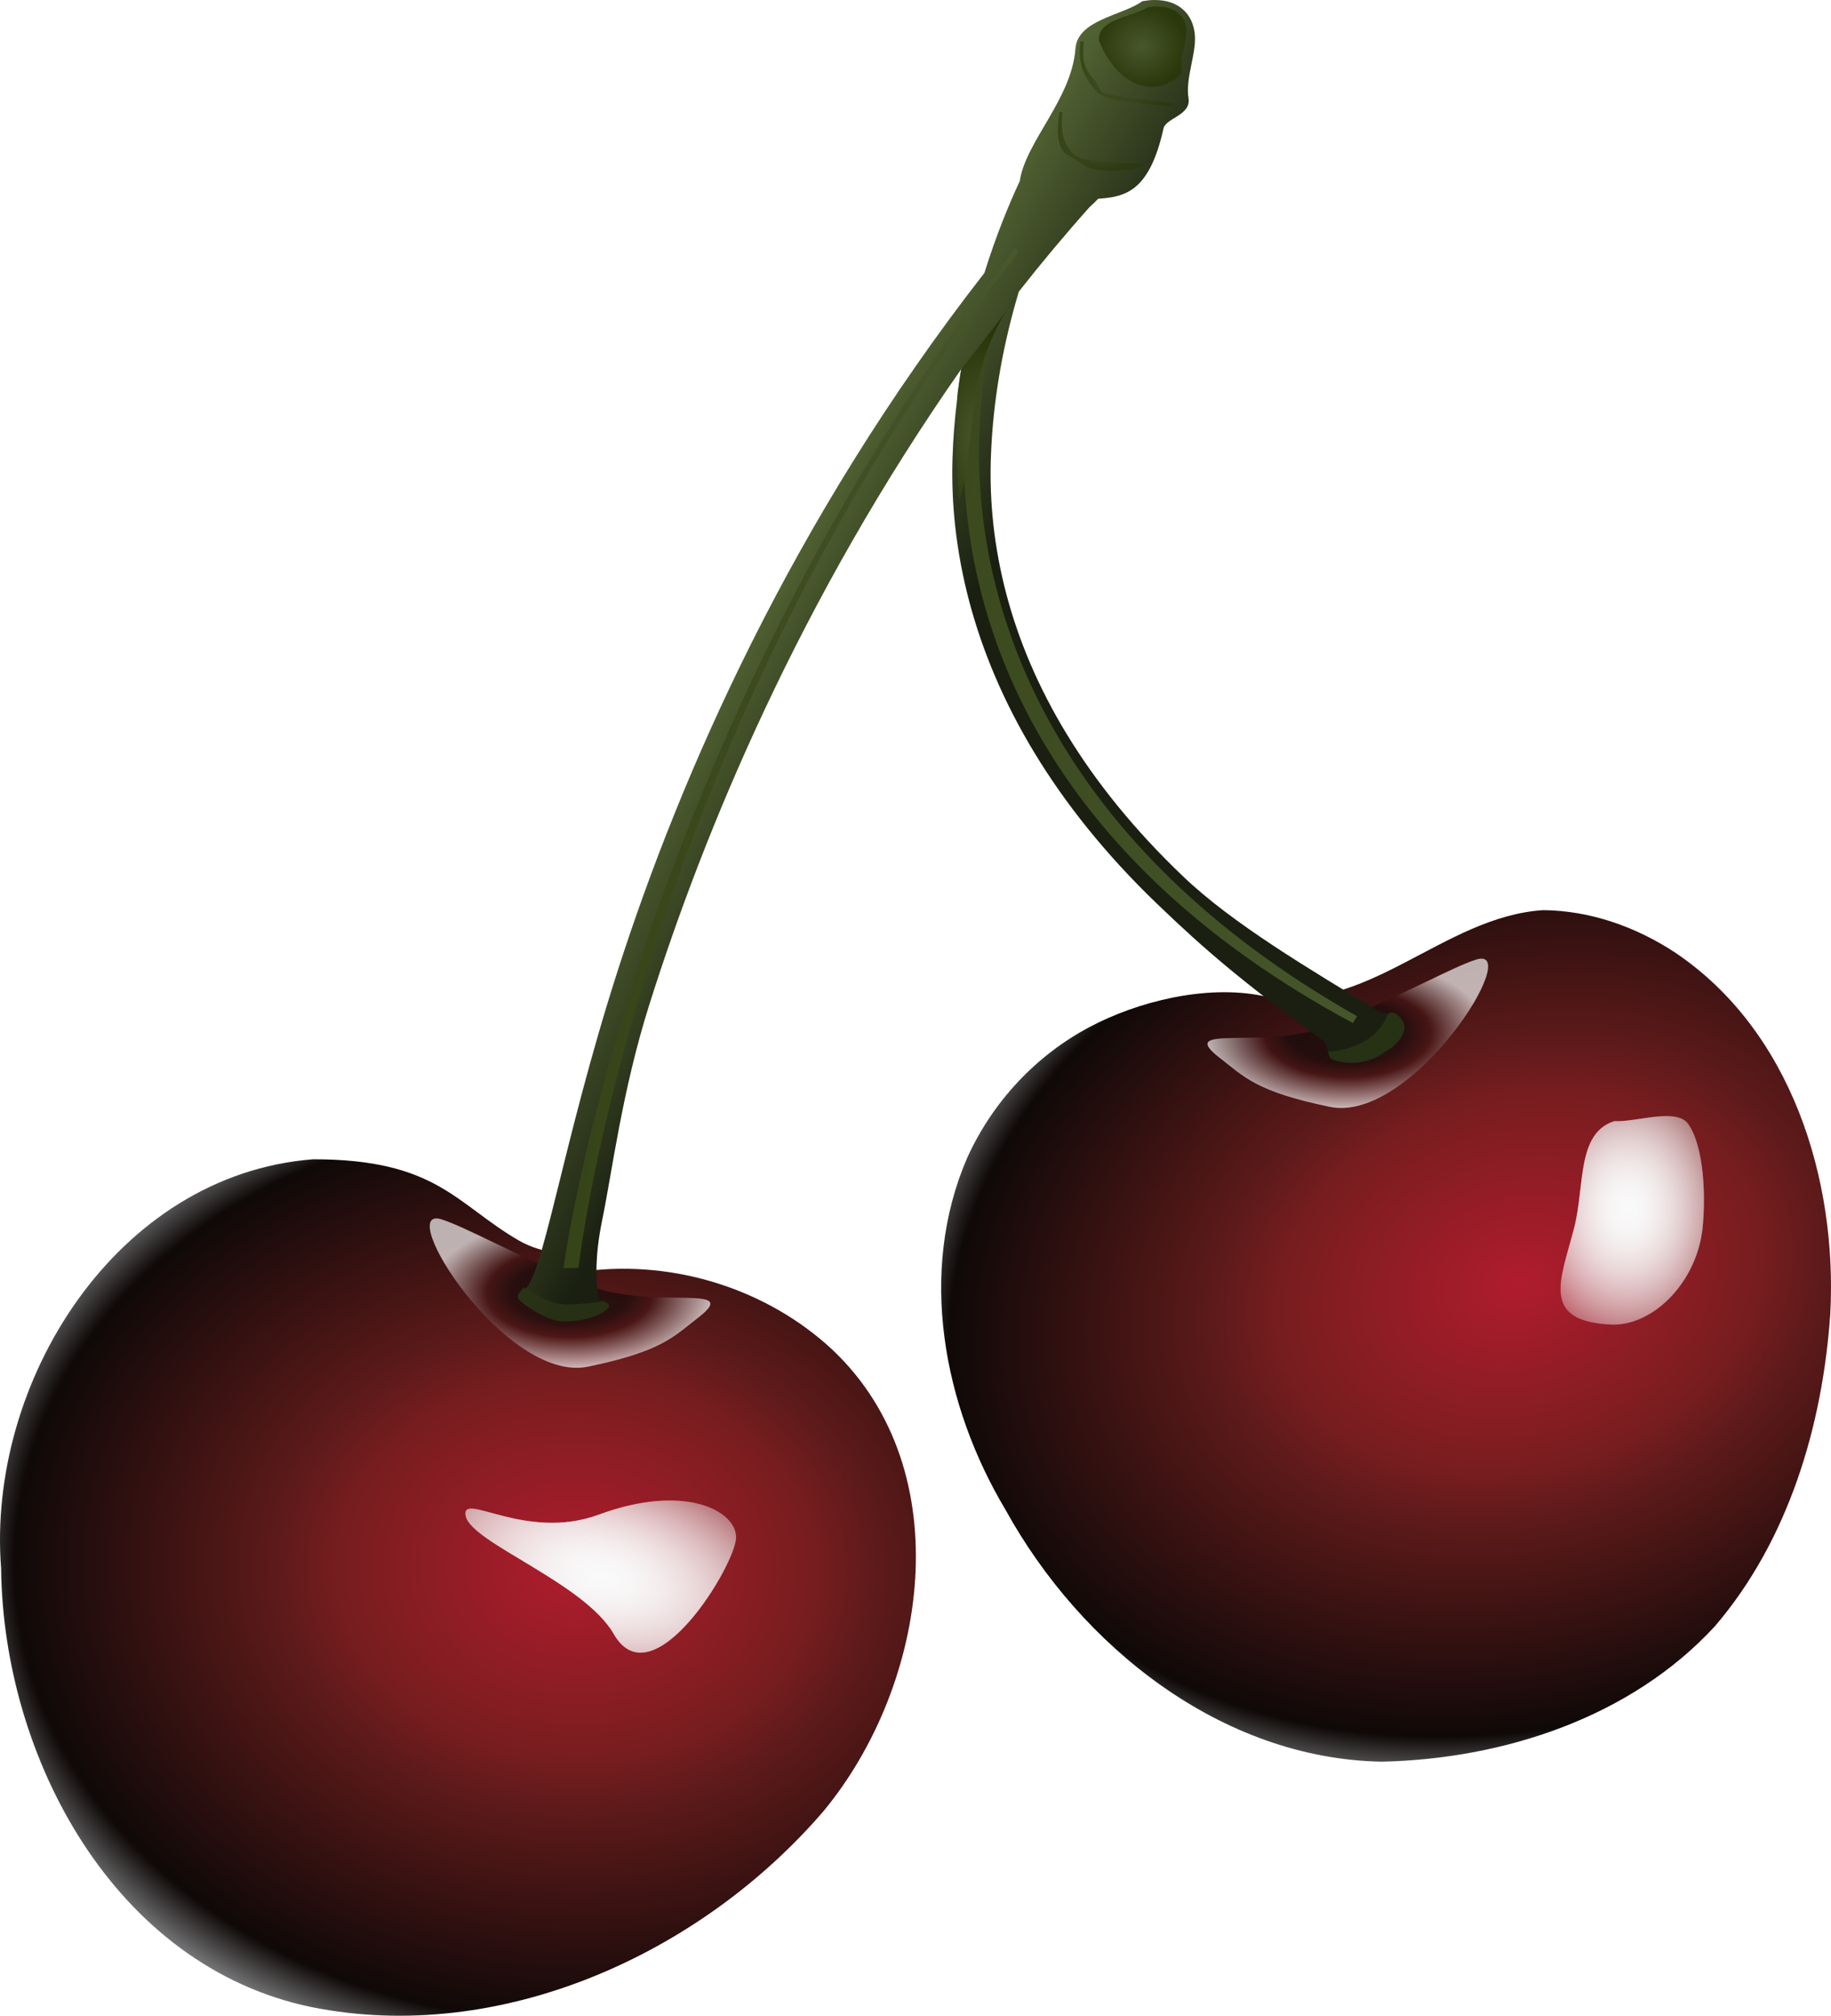 <?xml version="1.0" encoding="UTF-8" standalone="no"?>
<!-- Created with Inkscape (http://www.inkscape.org/) -->

<svg
   xmlns:dc="http://purl.org/dc/elements/1.1/"
   xmlns:cc="http://creativecommons.org/ns#"
   xmlns:rdf="http://www.w3.org/1999/02/22-rdf-syntax-ns#"
   xmlns:svg="http://www.w3.org/2000/svg"
   xmlns="http://www.w3.org/2000/svg"
   xmlns:xlink="http://www.w3.org/1999/xlink"
   xmlns:sodipodi="http://sodipodi.sourceforge.net/DTD/sodipodi-0.dtd"
   xmlns:inkscape="http://www.inkscape.org/namespaces/inkscape"
   width="428.662"
   height="471.811"
   id="svg2"
   version="1.1"
   inkscape:version="0.48.3.1 r9886"
   sodipodi:docname="cherries_glossy.svg">
  <title
     id="title3058">cherries glossy</title>
  <defs
     id="defs4">
    <linearGradient
       id="linearGradient5003">
      <stop
         id="stop5005"
         offset="0"
         style="stop-color:#120a09;stop-opacity:1" />
      <stop
         style="stop-color:#130a09;stop-opacity:1"
         offset="0.41"
         id="stop5007" />
      <stop
         style="stop-color:#431414;stop-opacity:1"
         offset="0.591"
         id="stop5009" />
      <stop
         id="stop5011"
         offset="1"
         style="stop-color:#ffffff;stop-opacity:1" />
    </linearGradient>
    <linearGradient
       id="linearGradient4795">
      <stop
         style="stop-color:#b01c2d;stop-opacity:1;"
         offset="0"
         id="stop4797" />
      <stop
         id="stop4799"
         offset="0.366"
         style="stop-color:#771d1f;stop-opacity:1;" />
      <stop
         style="stop-color:#5e1a1a;stop-opacity:1;"
         offset="0.462"
         id="stop4801" />
      <stop
         style="stop-color:#0f0908;stop-opacity:1;"
         offset="0.869"
         id="stop4803" />
      <stop
         id="stop4805"
         offset="1"
         style="stop-color:#a7acaf;stop-opacity:1" />
    </linearGradient>
    <linearGradient
       id="linearGradient4710">
      <stop
         style="stop-color:#49582d;stop-opacity:1"
         offset="0"
         id="stop4712" />
      <stop
         style="stop-color:#283608;stop-opacity:1;"
         offset="1"
         id="stop4714" />
    </linearGradient>
    <linearGradient
       id="linearGradient4537">
      <stop
         style="stop-color:#1a1f11;stop-opacity:1;"
         offset="0"
         id="stop4539" />
      <stop
         style="stop-color:#afd56a;stop-opacity:1;"
         offset="1"
         id="stop4541" />
    </linearGradient>
    <linearGradient
       inkscape:collect="always"
       id="linearGradient4389">
      <stop
         style="stop-color:#f9f9f9;stop-opacity:1;"
         offset="0"
         id="stop4391" />
      <stop
         style="stop-color:#f9f9f9;stop-opacity:0;"
         offset="1"
         id="stop4393" />
    </linearGradient>
    <radialGradient
       inkscape:collect="always"
       xlink:href="#linearGradient4795"
       id="radialGradient4284"
       gradientUnits="userSpaceOnUse"
       gradientTransform="matrix(1.444,-0.406,0.31,1.102,-368.266,225.83)"
       cx="625.714"
       cy="299.587"
       fx="625.714"
       fy="299.587"
       r="104.161" />
    <radialGradient
       inkscape:collect="always"
       xlink:href="#linearGradient4795"
       id="radialGradient4290"
       gradientUnits="userSpaceOnUse"
       gradientTransform="matrix(1.413,0.036,-0.029,1.14,1196.242,46.616)"
       cx="-552.041"
       cy="300.12"
       fx="-552.041"
       fy="300.12"
       r="107.21" />
    <radialGradient
       inkscape:collect="always"
       xlink:href="#linearGradient4389"
       id="radialGradient4395"
       cx="413.087"
       cy="370.705"
       fx="413.087"
       fy="370.705"
       r="31.683"
       gradientTransform="matrix(1.81,0.485,-0.273,1.017,-233.416,-206.674)"
       gradientUnits="userSpaceOnUse" />
    <radialGradient
       inkscape:collect="always"
       xlink:href="#linearGradient4389"
       id="radialGradient4451"
       gradientUnits="userSpaceOnUse"
       gradientTransform="matrix(1.641,0,0,2.119,-408.658,-338.576)"
       cx="647.204"
       cy="294.1"
       fx="647.204"
       fy="294.1"
       r="17.538" />
    <filter
       inkscape:collect="always"
       id="filter4485"
       x="-0.294"
       width="1.589"
       y="-0.203"
       height="1.405"
       color-interpolation-filters="sRGB">
      <feGaussianBlur
         inkscape:collect="always"
         stdDeviation="4.12"
         id="feGaussianBlur4487" />
    </filter>
    <filter
       inkscape:collect="always"
       id="filter4489"
       x="-0.187"
       width="1.375"
       y="-0.333"
       height="1.667"
       color-interpolation-filters="sRGB">
      <feGaussianBlur
         inkscape:collect="always"
         stdDeviation="4.949"
         id="feGaussianBlur4491" />
    </filter>
    <linearGradient
       inkscape:collect="always"
       xlink:href="#linearGradient4537"
       id="linearGradient4698"
       gradientUnits="userSpaceOnUse"
       gradientTransform="translate(10.899,-6.793)"
       x1="688.39"
       y1="196.613"
       x2="260.153"
       y2="207.113" />
    <filter
       inkscape:collect="always"
       id="filter4716"
       color-interpolation-filters="sRGB">
      <feGaussianBlur
         inkscape:collect="always"
         stdDeviation="0.792"
         id="feGaussianBlur4718" />
    </filter>
    <filter
       inkscape:collect="always"
       id="filter4777"
       x="-0.134"
       width="1.269"
       y="-0.252"
       height="1.505"
       color-interpolation-filters="sRGB">
      <feGaussianBlur
         inkscape:collect="always"
         stdDeviation="3.677"
         id="feGaussianBlur4779" />
    </filter>
    <radialGradient
       inkscape:collect="always"
       xlink:href="#linearGradient4389"
       id="radialGradient4827"
       gradientUnits="userSpaceOnUse"
       gradientTransform="matrix(1.831,0.626,-0.125,0.365,-299.757,-65.516)"
       cx="406.918"
       cy="318.131"
       fx="406.918"
       fy="318.131"
       r="30.73" />
    <radialGradient
       inkscape:collect="always"
       xlink:href="#linearGradient5003"
       id="radialGradient4915"
       cx="589.748"
       cy="266.173"
       fx="589.748"
       fy="266.173"
       r="32.851"
       gradientTransform="matrix(1,0,0,0.532,0,124.545)"
       gradientUnits="userSpaceOnUse" />
    <radialGradient
       inkscape:collect="always"
       xlink:href="#linearGradient5003"
       id="radialGradient4923"
       cx="405.9"
       cy="304.357"
       fx="405.9"
       fy="304.357"
       r="32.851"
       gradientTransform="matrix(1,0,0,0.532,0,142.411)"
       gradientUnits="userSpaceOnUse" />
    <filter
       inkscape:collect="always"
       id="filter5071"
       x="-0.125"
       width="1.251"
       y="-0.236"
       height="1.472"
       color-interpolation-filters="sRGB">
      <feGaussianBlur
         inkscape:collect="always"
         stdDeviation="3.436"
         id="feGaussianBlur5073" />
    </filter>
    <filter
       inkscape:collect="always"
       id="filter5075"
       x="-0.125"
       width="1.251"
       y="-0.236"
       height="1.472"
       color-interpolation-filters="sRGB">
      <feGaussianBlur
         inkscape:collect="always"
         stdDeviation="3.436"
         id="feGaussianBlur5077" />
    </filter>
    <radialGradient
       inkscape:collect="always"
       xlink:href="#linearGradient4710"
       id="radialGradient5124"
       cx="530.47"
       cy="34.665"
       fx="530.47"
       fy="34.665"
       r="10.968"
       gradientTransform="matrix(1,0,0,0.736,0,9.156)"
       gradientUnits="userSpaceOnUse" />
    <radialGradient
       inkscape:collect="always"
       xlink:href="#linearGradient4710"
       id="radialGradient5132"
       cx="536.22"
       cy="21.54"
       fx="536.22"
       fy="21.54"
       r="10.968"
       gradientTransform="matrix(0.83,0,0,0.669,90.443,5.022)"
       gradientUnits="userSpaceOnUse" />
    <radialGradient
       inkscape:collect="always"
       xlink:href="#linearGradient4389"
       id="radialGradient5188"
       gradientUnits="userSpaceOnUse"
       gradientTransform="matrix(1.81,0.485,-0.273,1.017,-233.416,-206.674)"
       cx="413.087"
       cy="370.705"
       fx="413.087"
       fy="370.705"
       r="31.683" />
    <radialGradient
       inkscape:collect="always"
       xlink:href="#linearGradient4389"
       id="radialGradient5190"
       gradientUnits="userSpaceOnUse"
       gradientTransform="matrix(1.641,0,0,2.119,-408.658,-338.576)"
       cx="647.204"
       cy="294.1"
       fx="647.204"
       fy="294.1"
       r="17.538" />
    <linearGradient
       inkscape:collect="always"
       xlink:href="#linearGradient4537"
       id="linearGradient5192"
       gradientUnits="userSpaceOnUse"
       gradientTransform="translate(2,0)"
       x1="534.179"
       y1="78.169"
       x2="435.789"
       y2="21.755" />
    <linearGradient
       inkscape:collect="always"
       xlink:href="#linearGradient4710"
       id="linearGradient5194"
       gradientUnits="userSpaceOnUse"
       gradientTransform="translate(5.95,-5.379)"
       x1="488.986"
       y1="204.391"
       x2="358.44"
       y2="187.314" />
    <linearGradient
       inkscape:collect="always"
       xlink:href="#linearGradient4710"
       id="linearGradient5196"
       gradientUnits="userSpaceOnUse"
       gradientTransform="translate(2.48,-5.202)"
       x1="629.7"
       y1="181.764"
       x2="289.851"
       y2="106.704" />
    <radialGradient
       inkscape:collect="always"
       xlink:href="#linearGradient4710"
       id="radialGradient5204"
       cx="538.169"
       cy="16.499"
       fx="538.169"
       fy="16.499"
       r="10.252"
       gradientTransform="matrix(1,0,0,0.917,1.768,-2.517)"
       gradientUnits="userSpaceOnUse" />
    <radialGradient
       inkscape:collect="always"
       xlink:href="#linearGradient4710"
       id="radialGradient5208"
       cx="499.975"
       cy="97.626"
       fx="499.975"
       fy="97.626"
       r="7.206"
       gradientTransform="matrix(1.833,-0.017,0.031,3.313,-417.312,-211.122)"
       gradientUnits="userSpaceOnUse" />
    <filter
       inkscape:collect="always"
       id="filter5214">
      <feGaussianBlur
         inkscape:collect="always"
         stdDeviation="1.27"
         id="feGaussianBlur5216" />
    </filter>
    <filter
       inkscape:collect="always"
       id="filter5218">
      <feGaussianBlur
         inkscape:collect="always"
         stdDeviation="1.715"
         id="feGaussianBlur5220" />
    </filter>
    <filter
       inkscape:collect="always"
       id="filter5322"
       x="-0.073"
       width="1.146"
       y="-0.1"
       height="1.2">
      <feGaussianBlur
         inkscape:collect="always"
         stdDeviation="0.673"
         id="feGaussianBlur5324" />
    </filter>
    <filter
       inkscape:collect="always"
       id="filter5346">
      <feGaussianBlur
         inkscape:collect="always"
         stdDeviation="0.344"
         id="feGaussianBlur5348" />
    </filter>
  </defs>
  <sodipodi:namedview
     id="base"
     pagecolor="#ffffff"
     bordercolor="#666666"
     borderopacity="1.0"
     inkscape:pageopacity="0.0"
     inkscape:pageshadow="2"
     inkscape:zoom="1"
     inkscape:cx="-54.69553"
     inkscape:cy="313.61472"
     inkscape:document-units="px"
     inkscape:current-layer="layer2"
     showgrid="false"
     inkscape:window-width="856"
     inkscape:window-height="922"
     inkscape:window-x="0"
     inkscape:window-y="0"
     inkscape:window-maximized="0"
     fit-margin-top="0"
     fit-margin-left="0"
     fit-margin-right="0"
     fit-margin-bottom="0" />
  <g
     inkscape:groupmode="layer"
     id="layer2"
     inkscape:label="vysnia"
     transform="translate(-272.442,-1.686)"
     style="display:inline">
    <path
       sodipodi:nodetypes="ccccccsc"
       inkscape:connector-curvature="0"
       id="path4098"
       d="m 345.75,273.031 c -46.096,3.56 -76.451,52.188 -73.049,95.753 0.469,44.217 26.473,93.125 72.664,102.69 44.284,8.881 91.122,-12.401 119.859,-45.851 24.436,-29.483 32.121,-79.585 2.123,-107.988 -15.252,-14.223 -36.996,-21.028 -57.65,-18.441 -4.546,-4.586 -10.194,-3.919 -15.741,-7.122 -14.708,-8.493 -19.216,-19.063 -48.206,-19.041 z"
       style="fill:url(#radialGradient4290);fill-opacity:1;stroke:none" />
    <path
       style="color:#000000;fill:url(#radialGradient5188);fill-opacity:1;fill-rule:nonzero;stroke:none;stroke-width:9;marker:none;visibility:visible;display:inline;overflow:visible;enable-background:accumulate"
       d="m 444.77,361.519 c 0,6.248 -19.521,38.558 -28.638,22.627 -6.879,-12.021 -33.296,-21.329 -34.648,-27.577 -1.322,-6.107 13.893,6 31.113,-0.354 20.122,-7.425 32.173,-0.945 32.173,5.303 z"
       id="path4381"
       inkscape:connector-curvature="0"
       sodipodi:nodetypes="sssss" />
    <path
       sodipodi:nodetypes="sssss"
       inkscape:connector-curvature="0"
       id="path4425"
       d="m 444.77,361.519 c 0,6.248 -19.521,38.558 -28.638,22.627 -6.879,-12.021 -33.296,-21.329 -34.648,-27.577 -1.322,-6.107 13.893,6 31.113,-0.354 20.122,-7.425 32.173,-0.945 32.173,5.303 z"
       style="color:#000000;fill:url(#radialGradient4395);fill-opacity:1;fill-rule:nonzero;stroke:none;stroke-width:9;marker:none;visibility:visible;display:inline;overflow:visible;filter:url(#filter4489);enable-background:accumulate" />
    <path
       inkscape:connector-curvature="0"
       id="path4080"
       d="m 633.75,214.719 c -23.47,1.462 -41.271,24.693 -65.75,20.062 -13.268,-2.701 -29.308,1.36 -40.483,7.297 -12.59,6.688 -22.685,17.49 -28.642,30.61 -11.571,26.751 -5.596,58.01 8.969,82.375 17.611,31.938 50.455,58.278 88.094,58.969 28.508,-0.63 58.318,-10.333 78,-31.719 17.264,-20.173 25.215,-47.008 27,-73.125 1.674,-31.517 -9.164,-66.347 -36.406,-84.594 -9.105,-5.983 -19.827,-9.771 -30.781,-9.875 z"
       style="color:#000000;fill:url(#radialGradient4284);fill-opacity:1;fill-rule:nonzero;stroke:none;marker:none;visibility:visible;display:inline;overflow:visible;enable-background:accumulate"
       sodipodi:nodetypes="ccsccccccc" />
    <path
       sodipodi:nodetypes="scscss"
       inkscape:connector-curvature="0"
       id="path4435"
       d="m 671.044,289.112 c -1.307,12.428 -11.165,22.627 -20.928,22.627 -17.325,-0.608 -12.281,-10.463 -9.131,-22.701 2.522,-9.796 0.528,-22.134 9.388,-24.933 5.274,0.272 14.58,-3.259 17.34,0.709 3.693,5.309 4.096,17.018 3.33,24.297 z"
       style="color:#000000;fill:url(#radialGradient5190);fill-opacity:1;fill-rule:nonzero;stroke:none;stroke-width:9;marker:none;visibility:visible;display:inline;overflow:visible;enable-background:accumulate" />
    <path
       style="color:#000000;fill:url(#radialGradient4451);fill-opacity:1;fill-rule:nonzero;stroke:none;stroke-width:9;marker:none;visibility:visible;display:inline;overflow:visible;filter:url(#filter4485);enable-background:accumulate"
       d="m 671.044,289.112 c -1.307,12.428 -11.165,22.627 -20.928,22.627 -17.325,-0.608 -12.281,-10.463 -9.131,-22.701 2.522,-9.796 0.528,-22.134 9.388,-24.933 5.274,0.272 14.58,-3.259 17.34,0.709 3.693,5.309 4.096,17.018 3.33,24.297 z"
       id="path4467"
       inkscape:connector-curvature="0"
       sodipodi:nodetypes="scscss" />
    <path
       style="font-size:medium;font-style:normal;font-variant:normal;font-weight:normal;font-stretch:normal;text-indent:0;text-align:start;text-decoration:none;line-height:normal;letter-spacing:normal;word-spacing:normal;text-transform:none;direction:ltr;block-progression:tb;writing-mode:lr-tb;text-anchor:start;baseline-shift:baseline;color:#000000;fill:url(#linearGradient4698);fill-opacity:1;stroke:none;stroke-width:9;marker:none;visibility:visible;display:inline;overflow:visible;filter:url(#filter4716);enable-background:accumulate;font-family:Sans;-inkscape-font-specification:Sans"
       d="m 534.968,6.96 c -4.169,1.186 -5.885,6.419 -8.243,10.056 -2.671,4.119 -4.927,8.551 -6.589,13.169 -2.382,6.617 -9.127,15.052 -4.749,20.556 0.733,0.921 2.437,0.433 3.531,0 5.703,-2.259 9.265,-8.08 13.411,-12.601 4.134,-4.508 8.447,-9.03 11.362,-14.407 2.072,-3.821 6.096,-8.454 4.177,-12.354 -2.007,-4.078 -8.528,-5.663 -12.9,-4.419 z"
       id="path4696"
       inkscape:connector-curvature="0"
       sodipodi:nodetypes="aaaaaaaaa" />
    <path
       style="opacity:0.102;color:#000000;fill:url(#radialGradient4827);fill-opacity:1;fill-rule:nonzero;stroke:none;stroke-width:9;marker:none;visibility:visible;display:inline;overflow:visible;filter:url(#filter4777);enable-background:accumulate"
       d="m 435.931,310.077 c -5.907,4.587 -8.633,7.928 -25.809,11.49 -19.31,4.005 -45.75,-38.076 -34.295,-34.471 5.657,1.78 16.068,7.848 34.295,15.38 14.603,6.035 36.448,-0.66 25.809,7.601 z"
       id="path4767"
       inkscape:connector-curvature="0"
       sodipodi:nodetypes="sssss" />
    <path
       sodipodi:nodetypes="sssss"
       inkscape:connector-curvature="0"
       id="path4723"
       d="m 435.931,310.077 c -5.907,4.587 -8.633,7.928 -25.809,11.49 -19.31,4.005 -45.75,-38.076 -34.295,-34.471 5.657,1.78 16.068,7.848 34.295,15.38 14.603,6.035 36.448,-0.66 25.809,7.601 z"
       style="opacity:0.819;color:#000000;fill:url(#radialGradient4923);fill-opacity:1;fill-rule:nonzero;stroke:none;stroke-width:9;marker:none;visibility:visible;display:inline;overflow:visible;filter:url(#filter5071);enable-background:accumulate" />
    <path
       sodipodi:nodetypes="sssss"
       inkscape:connector-curvature="0"
       id="path4819"
       d="m 619.779,271.893 c -5.907,4.587 -8.633,7.928 -25.809,11.49 -19.31,4.005 -45.75,-38.076 -34.295,-34.471 5.657,1.78 16.068,7.848 34.295,15.38 14.603,6.035 36.448,-0.66 25.809,7.601 z"
       style="opacity:0.819;color:#000000;fill:url(#radialGradient4915);fill-opacity:1;fill-rule:nonzero;stroke:none;stroke-width:9;marker:none;visibility:visible;display:inline;overflow:visible;filter:url(#filter5075);enable-background:accumulate"
       transform="matrix(-1,0,0,1,1177.729,-22.627)" />
    <path
       sodipodi:nodetypes="sccccsscsscssssccsssssccssssccccsss"
       inkscape:connector-curvature="0"
       id="path4512"
       d="m 542.562,1.688 c -0.838,0.013 -1.744,0.12 -2.688,0.281 -4.582,3.355 -15.138,4.289 -15.656,11.094 -0.845,11.759 -11.695,21.809 -13.031,31 -2.443,5.236 -5.487,12.524 -8.281,21.5 -45.309,58.152 -71.191,117.847 -85.747,163.005 -13.247,41.097 -17.839,73.839 -22.216,75.005 -0.774,0.206 -1.456,1.206 -1.225,1.744 -0.172,1.034 6.744,5.495 10.157,5.651 5.14,0.236 10.141,-1.719 11.065,-3.302 0.583,-0.999 -1.999,-1.691 -2.322,-2.095 0,0 -0.131,-0.505 -0.264,-1.495 -0.341,-2.525 -0.701,-8.201 1.042,-16.672 2.426,-11.79 4.685,-30.409 11.085,-50.651 6.4,-20.242 15.175,-43.874 27.097,-69.228 11.922,-25.354 26.993,-52.429 45.985,-79.556 -0.396,2.576 -0.946,4.842 -1.062,7.312 -0.541,4.398 -0.915,8.93 -1.062,13.625 -0.334,10.646 0.842,21.906 3.9,33.479 3.058,11.572 7.997,23.457 15.19,35.352 7.192,11.895 16.638,23.8 28.707,35.413 11.399,10.968 20.178,18.46 39.142,32.257 0.94,0.684 0.837,3.594 1.82,4.19 11.78,4.539 24.542,-10.606 11.683,-10.825 -17.123,-10.384 -34.794,-20.843 -46.347,-31.846 -11.553,-11.003 -20.522,-22.196 -27.312,-33.341 -6.79,-11.145 -11.4,-22.243 -14.235,-33.055 -2.834,-10.812 -3.893,-21.339 -3.579,-31.341 0.465,-14.812 3.256,-28.225 6.562,-39.25 5.187,-6.603 10.68,-13.189 16.5,-19.719 0.688,-0.603 1.372,-1.284 2.062,-2 6.168,-0.494 11.959,-1.406 15.312,-16.5 0.6,-2.432 6.475,-3.048 5.844,-7.031 -0.77,-4.855 1.945,-10.549 1.469,-15.062 -0.49,-4.641 -3.73,-8.028 -9.594,-7.938 z"
       style="font-size:medium;font-style:normal;font-variant:normal;font-weight:normal;font-stretch:normal;text-indent:0;text-align:start;text-decoration:none;line-height:normal;letter-spacing:normal;word-spacing:normal;text-transform:none;direction:ltr;block-progression:tb;writing-mode:lr-tb;text-anchor:start;baseline-shift:baseline;color:#000000;fill:url(#linearGradient5192);fill-opacity:1;stroke:none;stroke-width:9;marker:none;visibility:visible;display:inline;overflow:visible;enable-background:accumulate;font-family:Sans;-inkscape-font-specification:Sans" />
    <path
       inkscape:connector-curvature="0"
       style="font-size:medium;font-style:normal;font-variant:normal;font-weight:normal;font-stretch:normal;text-indent:0;text-align:start;text-decoration:none;line-height:normal;letter-spacing:normal;word-spacing:normal;text-transform:none;direction:ltr;block-progression:tb;writing-mode:lr-tb;text-anchor:start;baseline-shift:baseline;color:#000000;fill:url(#linearGradient5194);fill-opacity:1;stroke:none;stroke-width:9;marker:none;visibility:visible;display:inline;overflow:visible;filter:url(#filter5218);enable-background:accumulate;font-family:Sans;-inkscape-font-specification:Sans"
       d="M 510.161,59.576 C 420.683,175.394 404.344,298.5 404.344,298.5 l 3.531,-0.062 c 0.07,-0.663 13.757,-122.302 102.988,-237.801 z"
       id="path4585"
       sodipodi:nodetypes="ccccc" />
    <path
       style="font-size:medium;font-style:normal;font-variant:normal;font-weight:normal;font-stretch:normal;text-indent:0;text-align:start;text-decoration:none;line-height:normal;letter-spacing:normal;word-spacing:normal;text-transform:none;direction:ltr;block-progression:tb;writing-mode:lr-tb;text-anchor:start;baseline-shift:baseline;color:#000000;fill:url(#linearGradient5196);fill-opacity:1;stroke:none;stroke-width:9;marker:none;visibility:visible;display:inline;overflow:visible;filter:url(#filter5214);enable-background:accumulate;font-family:Sans;-inkscape-font-specification:Sans"
       d="m 504.003,80.358 c -1.518,2.169 -3,4.333 -4.469,6.5 -0.595,4.648 -1.167,11.899 -1.352,16.882 -1.607,43.304 18.697,98.613 91,137.406 l 0.969,-1.594 c -69.749,-39.508 -89.93,-93.736 -88.438,-136.312 0.257,-7.342 1.182,-16.295 2.289,-22.882 z"
       id="path4575"
       inkscape:connector-curvature="0"
       sodipodi:nodetypes="ccsccsc" />
    <path
       style="font-size:medium;font-style:normal;font-variant:normal;font-weight:normal;font-stretch:normal;text-indent:0;text-align:start;text-decoration:none;line-height:normal;letter-spacing:normal;word-spacing:normal;text-transform:none;direction:ltr;block-progression:tb;writing-mode:lr-tb;text-anchor:start;baseline-shift:baseline;color:#000000;fill:url(#radialGradient5124);fill-opacity:1;stroke:none;stroke-width:0.835px;marker:none;visibility:visible;display:inline;overflow:visible;enable-background:accumulate;font-family:Sans;-inkscape-font-specification:Sans;opacity:0.77;filter:url(#filter5322)"
       d="m 519.75,26.594 c -0.737,5.545 -0.552,10.208 2.156,11.812 4.196,2.487 4.794,3.649 7.688,4.094 5.787,0.89 11.844,-1.031 11.844,-1.031 l -0.25,-0.781 c 0,0 -5.823,0.193 -11.344,-0.656 -2.76,-0.425 -5.268,-0.26 -7.031,-2.531 -1.764,-2.271 -2.968,-5.379 -2.25,-10.781 z"
       id="path5079"
       inkscape:connector-curvature="0"
       sodipodi:nodetypes="cssccsscc"
       transform="matrix(0.919,0,0,0.854,42.808,5.179)" />
    <path
       style="font-size:medium;font-style:normal;font-variant:normal;font-weight:normal;font-stretch:normal;text-indent:0;text-align:start;text-decoration:none;line-height:normal;letter-spacing:normal;word-spacing:normal;text-transform:none;direction:ltr;block-progression:tb;writing-mode:lr-tb;text-anchor:start;baseline-shift:baseline;opacity:0.77;color:#000000;fill:url(#radialGradient5132);fill-opacity:1;stroke:none;stroke-width:0.835px;marker:none;visibility:visible;display:inline;overflow:visible;filter:url(#filter5346);enable-background:accumulate;font-family:Sans;-inkscape-font-specification:Sans"
       d="m 526.564,12.094 c -0.612,5.041 0.982,7.539 2.584,9.8 1.603,2.26 5.068,2.294 7.469,2.699 4.802,0.809 7.945,1.023 7.945,1.023 l -0.207,-0.71 c 0,0 -7.631,-1.038 -12.213,-1.81 -2.291,-0.386 -1.396,-0.789 -2.86,-2.854 -1.464,-2.065 -2.64,-3.123 -2.045,-8.034 z"
       id="path5081"
       inkscape:connector-curvature="0"
       sodipodi:nodetypes="cssccsscc"
       transform="matrix(1.237,0,0,1.141,-125.975,-2.504)" />
    <path
       style="fill:url(#radialGradient5208);fill-opacity:1;stroke:none"
       d="m 510.207,71.127 c -1.75,3.25 -12.75,17 -12.75,17 -2.176,11.743 -0.5,30.75 -0.5,30.75 2.775,-7.779 2.454,-20.463 5.073,-30.455 2.619,-9.993 8.177,-17.295 8.177,-17.295 z"
       id="path4595"
       inkscape:connector-curvature="0"
       sodipodi:nodetypes="ccssc" />
    <path
       style="font-size:medium;font-style:normal;font-variant:normal;font-weight:normal;font-stretch:normal;text-indent:0;text-align:start;text-decoration:none;line-height:normal;letter-spacing:normal;word-spacing:normal;text-transform:none;direction:ltr;block-progression:tb;writing-mode:lr-tb;text-anchor:start;baseline-shift:baseline;color:#000000;fill:url(#radialGradient5204);fill-opacity:1;stroke:none;stroke-width:9;marker:none;visibility:visible;display:inline;overflow:visible;enable-background:accumulate;font-family:Sans;-inkscape-font-specification:Sans;opacity:0.88"
       d="m 543.144,3.212 c -0.611,0.008 -1.273,0.076 -1.962,0.178 -3.345,2.129 -11.05,2.721 -11.429,7.039 -0.019,0.227 -0.037,0.45 -0.068,0.674 -9.3e-4,0.006 9.4e-4,0.013 0,0.02 2.591,6.529 7.229,10.886 12.524,10.886 1.147,0 2.259,-0.228 3.331,-0.615 1.331,-0.942 3.898,-1.605 3.536,-3.589 -0.562,-3.08 1.42,-6.693 1.072,-9.557 -0.358,-2.945 -2.723,-5.094 -7.003,-5.036 z"
       id="path5164"
       inkscape:connector-curvature="0" />
    <path
       style="opacity:0.819;color:#000000;fill:#2a3415;fill-opacity:1;fill-rule:nonzero;stroke:none;stroke-width:9;marker:none;visibility:visible;display:inline;overflow:visible;enable-background:accumulate"
       d="m 395.082,303.022 c -0.478,0.397 -1.53,1.901 -1.363,2.29 -0.172,1.034 6.744,5.5 10.156,5.656 5.14,0.236 10.138,-1.729 11.062,-3.312 0.34,-0.583 -0.388,-1.029 -1.125,-1.406 -2.605,0.402 -5.531,0.75 -8.688,0.75 -4.104,0 -7.084,-2.362 -10.043,-3.978 z"
       id="path5175"
       inkscape:connector-curvature="0"
       sodipodi:nodetypes="ccsscsc" />
    <path
       style="font-size:medium;font-style:normal;font-variant:normal;font-weight:normal;font-stretch:normal;text-indent:0;text-align:start;text-decoration:none;line-height:normal;letter-spacing:normal;word-spacing:normal;text-transform:none;direction:ltr;block-progression:tb;writing-mode:lr-tb;text-anchor:start;baseline-shift:baseline;color:#000000;fill:#273114;fill-opacity:1;stroke:none;stroke-width:9;marker:none;visibility:visible;display:inline;overflow:visible;enable-background:accumulate;font-family:Sans;-inkscape-font-specification:Sans"
       d="m 600.875,240.656 c -0.598,-1.158 -2.854,-3.173 -3.774,-1.023 -2.845,6.65 -10.643,8.149 -13.757,8.179 0.195,0.785 0.405,1.515 0.844,1.781 3.681,1.419 7.47,0.932 10.531,-0.438 0.021,-0.01 0.041,-0.022 0.062,-0.031 1.304,-0.818 2.612,-1.674 3.875,-2.562 0.022,-0.02 0.041,-0.042 0.062,-0.062 2.115,-1.975 3.108,-3.999 2.156,-5.844 z"
       id="path5180"
       inkscape:connector-curvature="0"
       sodipodi:nodetypes="ascccccca" />
  </g>
</svg>
